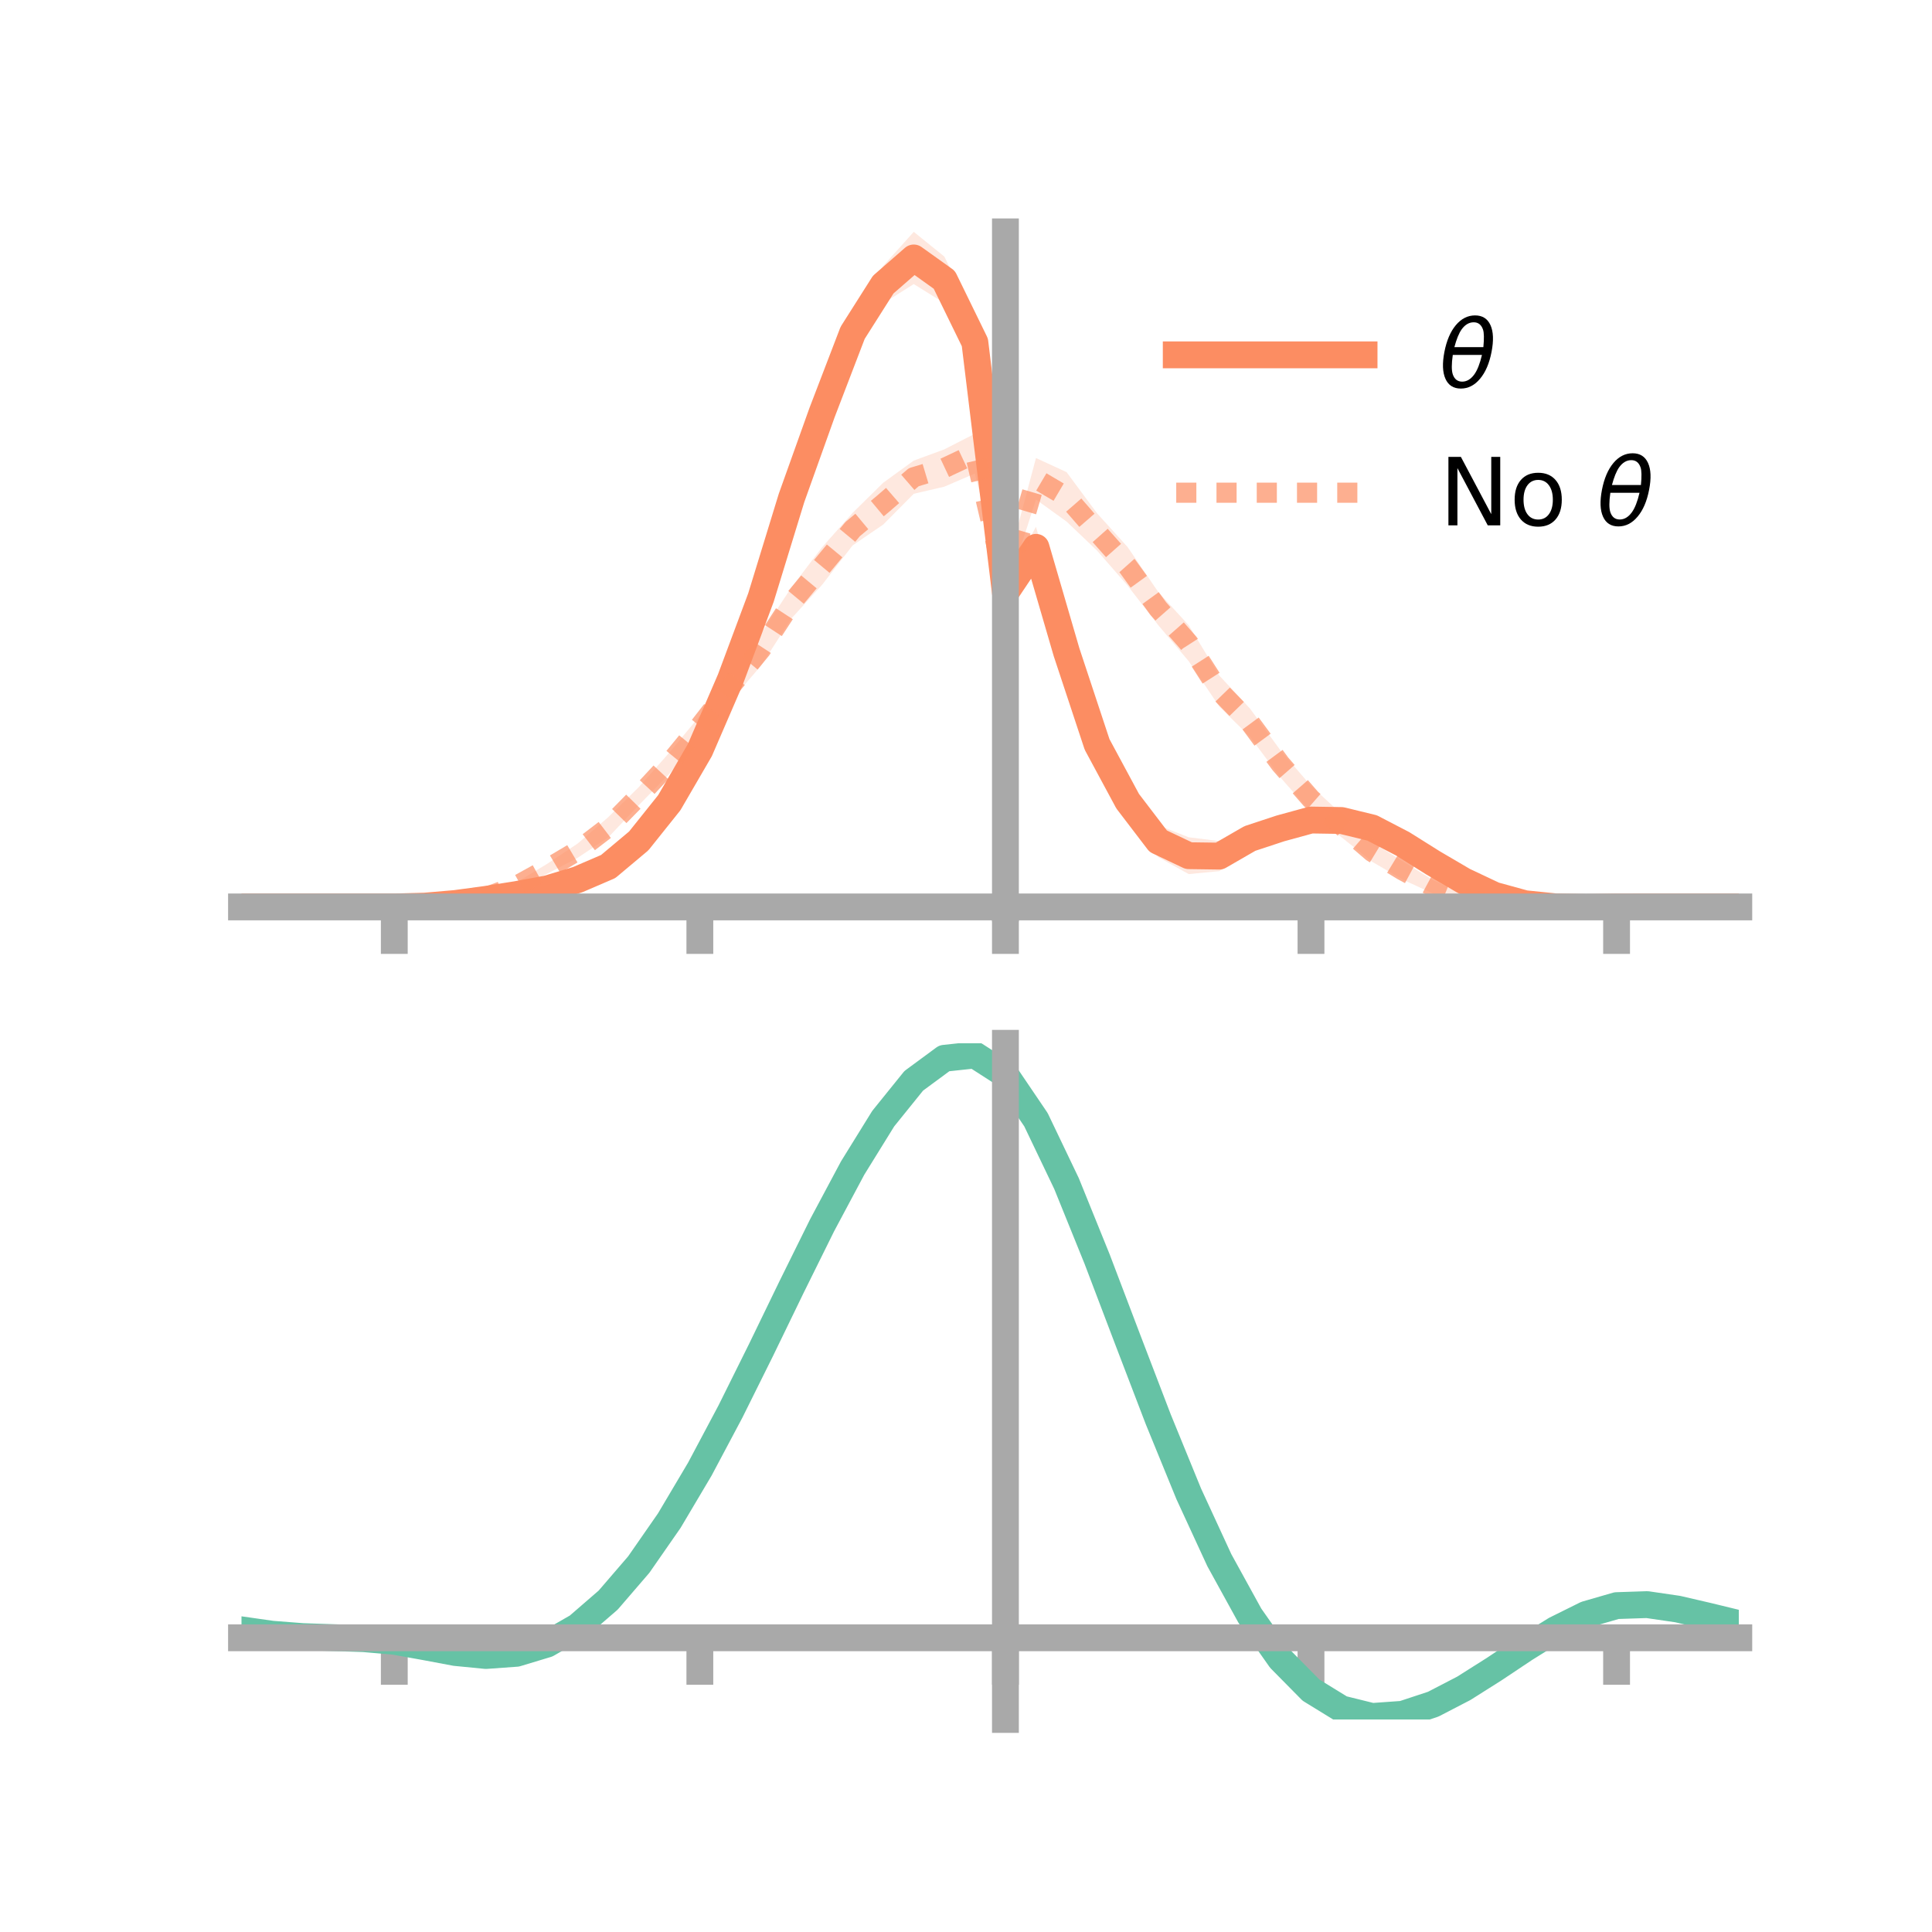 <?xml version="1.0" encoding="utf-8" standalone="no"?>
<!DOCTYPE svg PUBLIC "-//W3C//DTD SVG 1.1//EN"
  "http://www.w3.org/Graphics/SVG/1.1/DTD/svg11.dtd">
<!-- Created with matplotlib (https://matplotlib.org/) -->
<svg height="144pt" version="1.1" viewBox="0 0 144 144" width="144pt" xmlns="http://www.w3.org/2000/svg" xmlns:xlink="http://www.w3.org/1999/xlink">
 <defs>
  <style type="text/css">*{stroke-linecap:butt;stroke-linejoin:round;}</style>
 </defs>
 <g id="figure_1">
  <g id="patch_1">
   <path d="M 0 144 
L 144 144 
L 144 0 
L 0 0 
z
" style="fill:none;"/>
  </g>
  <g id="axes_1">
   <g id="patch_2">
    <path d="M 18 67.68 
L 129.6 67.68 
L 129.6 17.28 
L 18 17.28 
z
" style="fill:none;"/>
   </g>
   <g id="PolyCollection_1">
    <path clip-path="url(#p868529a436)" d="M 18 67.598 
L 18 67.598 
L 20.278 67.598 
L 22.555 67.598 
L 24.833 67.598 
L 27.11 67.598 
L 29.388 67.598 
L 31.665 67.502 
L 33.943 67.251 
L 36.22 66.879 
L 38.498 66.379 
L 40.776 65.887 
L 43.053 65.174 
L 45.331 64.015 
L 47.608 62.117 
L 49.886 58.913 
L 52.163 55.031 
L 54.441 49.454 
L 56.718 43.404 
L 58.996 35.869 
L 61.273 29.308 
L 63.551 23.303 
L 65.829 19.818 
L 68.106 17.28 
L 70.384 19.121 
L 72.661 23.732 
L 74.939 43.457 
L 77.216 39.265 
L 79.494 47.305 
L 81.771 54.114 
L 84.049 58.496 
L 86.327 61.511 
L 88.604 62.405 
L 90.882 62.69 
L 93.159 61.469 
L 95.437 60.741 
L 97.714 60.194 
L 99.992 60.282 
L 102.269 61.084 
L 104.547 62.235 
L 106.824 63.843 
L 109.102 65.308 
L 111.38 66.471 
L 113.657 67.186 
L 115.935 67.499 
L 118.212 67.601 
L 120.49 67.599 
L 122.767 67.598 
L 125.045 67.598 
L 127.322 67.598 
L 129.6 67.598 
L 129.6 67.598 
L 129.6 67.598 
L 127.322 67.598 
L 125.045 67.598 
L 122.767 67.598 
L 120.49 67.601 
L 118.212 67.677 
L 115.935 67.68 
L 113.657 67.526 
L 111.38 66.99 
L 109.102 66.006 
L 106.824 64.8 
L 104.547 63.551 
L 102.269 62.335 
L 99.992 62.03 
L 97.714 62.046 
L 95.437 62.747 
L 93.159 63.521 
L 90.882 64.929 
L 88.604 65.15 
L 86.327 63.887 
L 84.049 60.936 
L 81.771 56.861 
L 79.494 49.912 
L 77.216 42.326 
L 74.939 44.926 
L 72.661 27.303 
L 70.384 22.59 
L 68.106 21.174 
L 65.829 22.609 
L 63.551 26.31 
L 61.273 32.183 
L 58.996 38.357 
L 56.718 45.666 
L 54.441 51.821 
L 52.163 56.786 
L 49.886 60.738 
L 47.608 63.237 
L 45.331 65.157 
L 43.053 65.958 
L 40.776 66.62 
L 38.498 66.971 
L 36.22 67.189 
L 33.943 67.43 
L 31.665 67.573 
L 29.388 67.598 
L 27.11 67.598 
L 24.833 67.598 
L 22.555 67.598 
L 20.278 67.598 
L 18 67.598 
z
" style="fill:#fc8d62;fill-opacity:0.2;"/>
   </g>
   <g id="PolyCollection_2">
    <path clip-path="url(#p868529a436)" d="M 18 67.598 
L 18 67.598 
L 20.278 67.598 
L 22.555 67.598 
L 24.833 67.598 
L 27.11 67.598 
L 29.388 67.598 
L 31.665 67.498 
L 33.943 67.172 
L 36.22 66.675 
L 38.498 65.766 
L 40.776 64.389 
L 43.053 62.875 
L 45.331 60.911 
L 47.608 58.672 
L 49.886 56.096 
L 52.163 53.35 
L 54.441 50.098 
L 56.718 47.219 
L 58.996 43.776 
L 61.273 40.792 
L 63.551 38.224 
L 65.829 35.982 
L 68.106 34.331 
L 70.384 33.493 
L 72.661 32.328 
L 74.939 42.671 
L 77.216 34.139 
L 79.494 35.188 
L 81.771 38.262 
L 84.049 40.78 
L 86.327 44.122 
L 88.604 46.609 
L 90.882 50.355 
L 93.159 52.801 
L 95.437 55.926 
L 97.714 58.572 
L 99.992 60.671 
L 102.269 62.762 
L 104.547 64.199 
L 106.824 65.599 
L 109.102 66.681 
L 111.38 67.09 
L 113.657 67.392 
L 115.935 67.586 
L 118.212 67.602 
L 120.49 67.599 
L 122.767 67.598 
L 125.045 67.598 
L 127.322 67.598 
L 129.6 67.598 
L 129.6 67.598 
L 129.6 67.598 
L 127.322 67.598 
L 125.045 67.598 
L 122.767 67.598 
L 120.49 67.601 
L 118.212 67.676 
L 115.935 67.783 
L 113.657 67.754 
L 111.38 67.648 
L 109.102 67.377 
L 106.824 66.608 
L 104.547 65.558 
L 102.269 64.23 
L 99.992 62.408 
L 97.714 60.533 
L 95.437 57.951 
L 93.159 54.905 
L 90.882 52.665 
L 88.604 49.287 
L 86.327 46.594 
L 84.049 43.654 
L 81.771 41.042 
L 79.494 38.872 
L 77.216 37.232 
L 74.939 44.293 
L 72.661 35.295 
L 70.384 36.274 
L 68.106 36.804 
L 65.829 39.098 
L 63.551 40.65 
L 61.273 43.589 
L 58.996 46.086 
L 56.718 49.621 
L 54.441 52.263 
L 52.163 54.871 
L 49.886 57.684 
L 47.608 60.017 
L 45.331 62.418 
L 43.053 63.938 
L 40.776 65.127 
L 38.498 66.267 
L 36.22 67.056 
L 33.943 67.388 
L 31.665 67.584 
L 29.388 67.599 
L 27.11 67.598 
L 24.833 67.598 
L 22.555 67.598 
L 20.278 67.598 
L 18 67.598 
z
" style="fill:#fc8d62;fill-opacity:0.2;"/>
   </g>
   <g id="matplotlib.axis_1">
    <g id="xtick_1">
     <g id="line2d_1">
      <defs>
       <path d="M 0 0 
L 0 3.5 
" id="md023a4462e" style="stroke:#a9a9a9;stroke-width:2;"/>
      </defs>
      <g>
       <use style="fill:#a9a9a9;stroke:#a9a9a9;stroke-width:2;" x="29.388" xlink:href="#md023a4462e" y="67.598"/>
      </g>
     </g>
    </g>
    <g id="xtick_2">
     <g id="line2d_2">
      <g>
       <use style="fill:#a9a9a9;stroke:#a9a9a9;stroke-width:2;" x="52.163" xlink:href="#md023a4462e" y="67.598"/>
      </g>
     </g>
    </g>
    <g id="xtick_3">
     <g id="line2d_3">
      <g>
       <use style="fill:#a9a9a9;stroke:#a9a9a9;stroke-width:2;" x="74.939" xlink:href="#md023a4462e" y="67.598"/>
      </g>
     </g>
    </g>
    <g id="xtick_4">
     <g id="line2d_4">
      <g>
       <use style="fill:#a9a9a9;stroke:#a9a9a9;stroke-width:2;" x="97.714" xlink:href="#md023a4462e" y="67.598"/>
      </g>
     </g>
    </g>
    <g id="xtick_5">
     <g id="line2d_5">
      <g>
       <use style="fill:#a9a9a9;stroke:#a9a9a9;stroke-width:2;" x="120.49" xlink:href="#md023a4462e" y="67.598"/>
      </g>
     </g>
    </g>
   </g>
   <g id="matplotlib.axis_2"/>
   <g id="line2d_6">
    <path clip-path="url(#p868529a436)" d="M 18 67.598 
L 20.278 67.598 
L 22.555 67.598 
L 24.833 67.598 
L 27.11 67.598 
L 29.388 67.598 
L 31.665 67.538 
L 33.943 67.341 
L 36.22 67.034 
L 38.498 66.675 
L 40.776 66.253 
L 43.053 65.566 
L 45.331 64.586 
L 47.608 62.677 
L 49.886 59.826 
L 52.163 55.909 
L 54.441 50.638 
L 56.718 44.535 
L 58.996 37.113 
L 61.273 30.746 
L 63.551 24.807 
L 65.829 21.214 
L 68.106 19.227 
L 70.384 20.856 
L 72.661 25.518 
L 74.939 44.192 
L 77.216 40.795 
L 79.494 48.609 
L 81.771 55.487 
L 84.049 59.716 
L 86.327 62.699 
L 88.604 63.778 
L 90.882 63.809 
L 93.159 62.495 
L 95.437 61.744 
L 97.714 61.12 
L 99.992 61.156 
L 102.269 61.71 
L 104.547 62.893 
L 106.824 64.322 
L 109.102 65.657 
L 111.38 66.731 
L 113.657 67.356 
L 115.935 67.589 
L 118.212 67.639 
L 120.49 67.6 
L 122.767 67.598 
L 125.045 67.598 
L 127.322 67.598 
L 129.6 67.598 
" style="fill:none;stroke:#fc8d62;stroke-linecap:square;stroke-width:2;"/>
   </g>
   <g id="line2d_7">
    <path clip-path="url(#p868529a436)" d="M 18 67.598 
L 20.278 67.598 
L 22.555 67.598 
L 24.833 67.598 
L 27.11 67.598 
L 29.388 67.598 
L 31.665 67.541 
L 33.943 67.28 
L 36.22 66.866 
L 38.498 66.016 
L 40.776 64.758 
L 43.053 63.407 
L 45.331 61.665 
L 47.608 59.344 
L 49.886 56.89 
L 52.163 54.111 
L 54.441 51.18 
L 56.718 48.42 
L 58.996 44.931 
L 61.273 42.191 
L 63.551 39.437 
L 65.829 37.54 
L 68.106 35.568 
L 70.384 34.883 
L 72.661 33.811 
L 74.939 43.482 
L 77.216 35.686 
L 79.494 37.03 
L 81.771 39.652 
L 84.049 42.217 
L 86.327 45.358 
L 88.604 47.948 
L 90.882 51.51 
L 93.159 53.853 
L 95.437 56.939 
L 97.714 59.553 
L 99.992 61.54 
L 102.269 63.496 
L 104.547 64.878 
L 106.824 66.104 
L 109.102 67.029 
L 111.38 67.369 
L 113.657 67.573 
L 115.935 67.685 
L 118.212 67.639 
L 120.49 67.6 
L 122.767 67.598 
L 125.045 67.598 
L 127.322 67.598 
L 129.6 67.598 
" style="fill:none;stroke:#fc8d62;stroke-dasharray:1.5,1.5;stroke-dashoffset:0;stroke-opacity:0.7;stroke-width:1.5;"/>
   </g>
   <g id="patch_3">
    <path d="M 74.939 67.68 
L 74.939 17.28 
" style="fill:none;stroke:#a9a9a9;stroke-linecap:square;stroke-linejoin:miter;stroke-width:2;"/>
   </g>
   <g id="patch_4">
    <path d="M 129.6 67.68 
L 129.6 17.28 
" style="fill:none;"/>
   </g>
   <g id="patch_5">
    <path d="M 18 67.598 
L 129.6 67.598 
" style="fill:none;stroke:#a9a9a9;stroke-linecap:square;stroke-linejoin:miter;stroke-width:2;"/>
   </g>
   <g id="patch_6">
    <path d="M 18 17.28 
L 129.6 17.28 
" style="fill:none;"/>
   </g>
   <g id="legend_1">
    <g id="line2d_8">
     <path d="M 87.67 26.449 
L 101.67 26.449 
" style="fill:none;stroke:#fc8d62;stroke-linecap:square;stroke-width:2;"/>
    </g>
    <g id="line2d_9"/>
    <g id="text_1">
     <!-- $\theta$ -->
     <g transform="translate(107.27 28.899)scale(0.07 -0.07)">
      <defs>
       <path d="M 45.516 34.672 
L 14.453 34.672 
Q 12.359 20.062 14.5 13.875 
Q 17.188 6.25 24.469 6.25 
Q 31.781 6.25 37.359 13.922 
Q 42.234 20.656 45.516 34.672 
z
M 47.016 42.969 
Q 48.344 56.844 46.625 61.719 
Q 43.953 69.438 36.766 69.438 
Q 29.297 69.438 23.828 61.812 
Q 19.531 55.672 16.156 42.969 
z
M 38.188 76.766 
Q 49.906 76.766 54.594 66.406 
Q 59.281 56.109 55.719 37.844 
Q 52.203 19.625 43.453 9.281 
Q 34.766 -1.125 23.047 -1.125 
Q 11.281 -1.125 6.641 9.281 
Q 2 19.625 5.516 37.844 
Q 9.078 56.109 17.719 66.406 
Q 26.422 76.766 38.188 76.766 
z
" id="DejaVuSans-Oblique-952"/>
      </defs>
      <use transform="translate(0 0.234)" xlink:href="#DejaVuSans-Oblique-952"/>
     </g>
    </g>
    <g id="line2d_10">
     <path d="M 87.67 36.724 
L 101.67 36.724 
" style="fill:none;stroke:#fc8d62;stroke-dasharray:1.5,1.5;stroke-dashoffset:0;stroke-opacity:0.7;stroke-width:1.5;"/>
    </g>
    <g id="line2d_11"/>
    <g id="text_2">
     <!-- No $\theta$ -->
     <g transform="translate(107.27 39.174)scale(0.07 -0.07)">
      <defs>
       <path d="M 9.812 72.906 
L 23.094 72.906 
L 55.422 11.922 
L 55.422 72.906 
L 64.984 72.906 
L 64.984 0 
L 51.703 0 
L 19.391 60.984 
L 19.391 0 
L 9.812 0 
z
" id="DejaVuSans-78"/>
       <path d="M 30.609 48.391 
Q 23.391 48.391 19.188 42.75 
Q 14.984 37.109 14.984 27.297 
Q 14.984 17.484 19.156 11.844 
Q 23.344 6.203 30.609 6.203 
Q 37.797 6.203 41.984 11.859 
Q 46.188 17.531 46.188 27.297 
Q 46.188 37.016 41.984 42.703 
Q 37.797 48.391 30.609 48.391 
z
M 30.609 56 
Q 42.328 56 49.016 48.375 
Q 55.719 40.766 55.719 27.297 
Q 55.719 13.875 49.016 6.219 
Q 42.328 -1.422 30.609 -1.422 
Q 18.844 -1.422 12.172 6.219 
Q 5.516 13.875 5.516 27.297 
Q 5.516 40.766 12.172 48.375 
Q 18.844 56 30.609 56 
z
" id="DejaVuSans-111"/>
       <path id="DejaVuSans-32"/>
      </defs>
      <use transform="translate(0 0.234)" xlink:href="#DejaVuSans-78"/>
      <use transform="translate(74.805 0.234)" xlink:href="#DejaVuSans-111"/>
      <use transform="translate(135.986 0.234)" xlink:href="#DejaVuSans-32"/>
      <use transform="translate(167.773 0.234)" xlink:href="#DejaVuSans-Oblique-952"/>
     </g>
    </g>
   </g>
  </g>
  <g id="axes_2">
   <g id="patch_7">
    <path d="M 18 128.16 
L 129.6 128.16 
L 129.6 77.76 
L 18 77.76 
z
" style="fill:none;"/>
   </g>
   <g id="PolyCollection_3">
    <path clip-path="url(#p71bd1a7200)" d="M 18 121.522 
L 18 121.441 
L 20.278 121.771 
L 22.555 121.949 
L 24.833 122.025 
L 27.11 122.097 
L 29.388 122.296 
L 31.665 122.701 
L 33.943 123.121 
L 36.22 123.334 
L 38.498 123.164 
L 40.776 122.471 
L 43.053 121.151 
L 45.331 119.145 
L 47.608 116.445 
L 49.886 113.093 
L 52.163 109.169 
L 54.441 104.792 
L 56.718 100.116 
L 58.996 95.329 
L 61.273 90.644 
L 63.551 86.304 
L 65.829 82.565 
L 68.106 79.704 
L 70.384 78.006 
L 72.661 77.76 
L 74.939 79.245 
L 77.216 82.645 
L 79.494 87.463 
L 81.771 93.155 
L 84.049 99.225 
L 86.327 105.253 
L 88.604 110.902 
L 90.882 115.914 
L 93.159 120.113 
L 95.437 123.397 
L 97.714 125.73 
L 99.992 127.142 
L 102.269 127.711 
L 104.547 127.554 
L 106.824 126.815 
L 109.102 125.654 
L 111.38 124.241 
L 113.657 122.75 
L 115.935 121.359 
L 118.212 120.244 
L 120.49 119.589 
L 122.767 119.516 
L 125.045 119.856 
L 127.322 120.394 
L 129.6 120.961 
L 129.6 121.066 
L 129.6 121.066 
L 127.322 120.523 
L 125.045 120.006 
L 122.767 119.68 
L 120.49 119.758 
L 118.212 120.422 
L 115.935 121.568 
L 113.657 123.009 
L 111.38 124.557 
L 109.102 126.023 
L 106.824 127.225 
L 104.547 127.99 
L 102.269 128.16 
L 99.992 127.602 
L 97.714 126.215 
L 95.437 123.933 
L 93.159 120.737 
L 90.882 116.66 
L 88.604 111.794 
L 86.327 106.306 
L 84.049 100.442 
L 81.771 94.528 
L 79.494 88.976 
L 77.216 84.271 
L 74.939 80.951 
L 72.661 79.506 
L 70.384 79.751 
L 68.106 81.409 
L 65.829 84.19 
L 63.551 87.814 
L 61.273 92.012 
L 58.996 96.531 
L 56.718 101.139 
L 54.441 105.63 
L 52.163 109.825 
L 49.886 113.58 
L 47.608 116.788 
L 45.331 119.376 
L 43.053 121.315 
L 40.776 122.608 
L 38.498 123.293 
L 36.22 123.45 
L 33.943 123.217 
L 31.665 122.78 
L 29.388 122.37 
L 27.11 122.172 
L 24.833 122.097 
L 22.555 122.016 
L 20.278 121.84 
L 18 121.522 
z
" style="fill:#66c2a5;fill-opacity:0.2;"/>
   </g>
   <g id="matplotlib.axis_3">
    <g id="xtick_6">
     <g id="line2d_12">
      <g>
       <use style="fill:#a9a9a9;stroke:#a9a9a9;stroke-width:2;" x="29.388" xlink:href="#md023a4462e" y="122.073"/>
      </g>
     </g>
    </g>
    <g id="xtick_7">
     <g id="line2d_13">
      <g>
       <use style="fill:#a9a9a9;stroke:#a9a9a9;stroke-width:2;" x="52.163" xlink:href="#md023a4462e" y="122.073"/>
      </g>
     </g>
    </g>
    <g id="xtick_8">
     <g id="line2d_14">
      <g>
       <use style="fill:#a9a9a9;stroke:#a9a9a9;stroke-width:2;" x="74.939" xlink:href="#md023a4462e" y="122.073"/>
      </g>
     </g>
    </g>
    <g id="xtick_9">
     <g id="line2d_15">
      <g>
       <use style="fill:#a9a9a9;stroke:#a9a9a9;stroke-width:2;" x="97.714" xlink:href="#md023a4462e" y="122.073"/>
      </g>
     </g>
    </g>
    <g id="xtick_10">
     <g id="line2d_16">
      <g>
       <use style="fill:#a9a9a9;stroke:#a9a9a9;stroke-width:2;" x="120.49" xlink:href="#md023a4462e" y="122.073"/>
      </g>
     </g>
    </g>
   </g>
   <g id="matplotlib.axis_4"/>
   <g id="line2d_17">
    <path clip-path="url(#p71bd1a7200)" d="M 18 121.481 
L 20.278 121.805 
L 22.555 121.982 
L 24.833 122.061 
L 27.11 122.135 
L 29.388 122.333 
L 31.665 122.741 
L 33.943 123.169 
L 36.22 123.392 
L 38.498 123.228 
L 40.776 122.54 
L 43.053 121.233 
L 45.331 119.261 
L 47.608 116.616 
L 49.886 113.337 
L 52.163 109.497 
L 54.441 105.211 
L 56.718 100.628 
L 58.996 95.93 
L 61.273 91.328 
L 63.551 87.059 
L 65.829 83.378 
L 68.106 80.557 
L 70.384 78.878 
L 72.661 78.633 
L 74.939 80.098 
L 77.216 83.458 
L 79.494 88.22 
L 81.771 93.842 
L 84.049 99.833 
L 86.327 105.78 
L 88.604 111.348 
L 90.882 116.287 
L 93.159 120.425 
L 95.437 123.665 
L 97.714 125.972 
L 99.992 127.372 
L 102.269 127.935 
L 104.547 127.772 
L 106.824 127.02 
L 109.102 125.839 
L 111.38 124.399 
L 113.657 122.88 
L 115.935 121.463 
L 118.212 120.333 
L 120.49 119.674 
L 122.767 119.598 
L 125.045 119.931 
L 127.322 120.459 
L 129.6 121.013 
" style="fill:none;stroke:#66c2a5;stroke-linecap:square;stroke-width:2;"/>
   </g>
   <g id="patch_8">
    <path d="M 74.939 128.16 
L 74.939 77.76 
" style="fill:none;stroke:#a9a9a9;stroke-linecap:square;stroke-linejoin:miter;stroke-width:2;"/>
   </g>
   <g id="patch_9">
    <path d="M 129.6 128.16 
L 129.6 77.76 
" style="fill:none;"/>
   </g>
   <g id="patch_10">
    <path d="M 18 122.073 
L 129.6 122.073 
" style="fill:none;stroke:#a9a9a9;stroke-linecap:square;stroke-linejoin:miter;stroke-width:2;"/>
   </g>
   <g id="patch_11">
    <path d="M 18 77.76 
L 129.6 77.76 
" style="fill:none;"/>
   </g>
  </g>
 </g>
 <defs>
  <clipPath id="p868529a436">
   <rect height="50.4" width="111.6" x="18" y="17.28"/>
  </clipPath>
  <clipPath id="p71bd1a7200">
   <rect height="50.4" width="111.6" x="18" y="77.76"/>
  </clipPath>
 </defs>
</svg>
